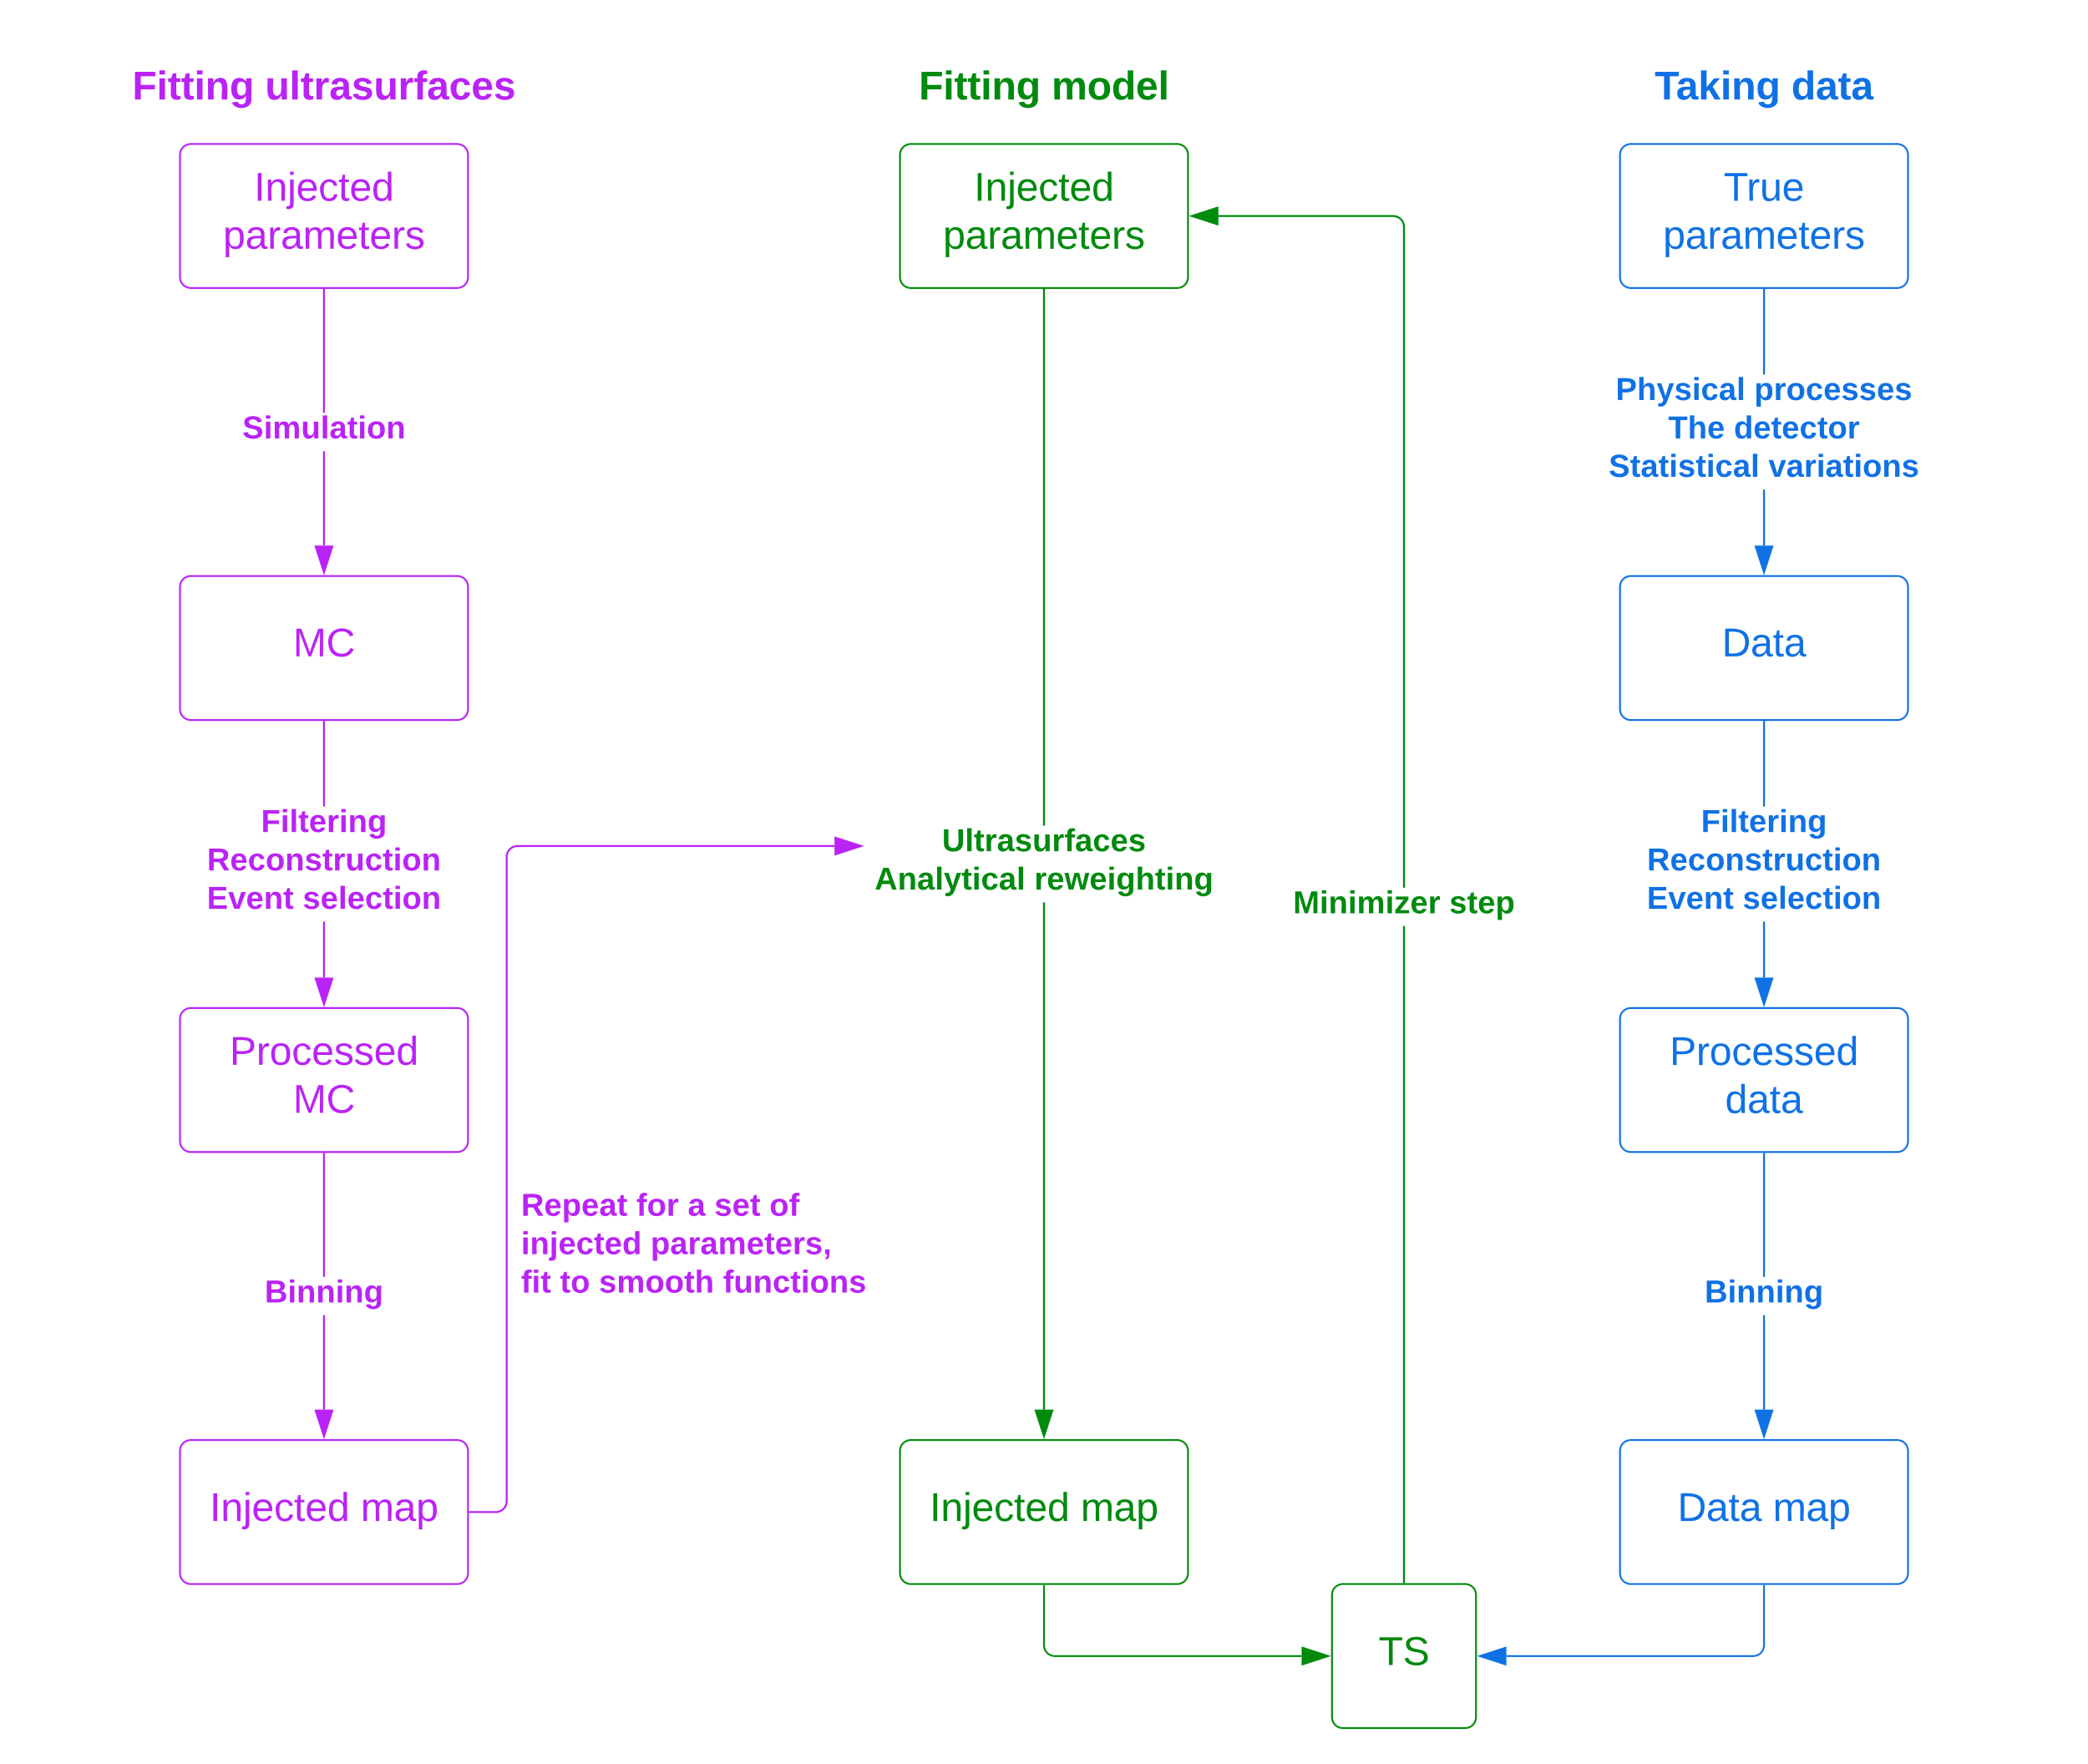 <svg xmlns="http://www.w3.org/2000/svg" xmlns:xlink="http://www.w3.org/1999/xlink" xmlns:lucid="lucid" width="1160" height="980"><g transform="translate(500 -480)" lucid:page-tab-id="0_0"><path d="M80.5 1263.12h-1v-281.8h1zm0-324.45h-1V641h1z" stroke="#008a0e" stroke-width=".05" fill="#008a0e"/><path d="M80.5 641h-1v-.5h1z" fill="#008a0e"/><path d="M80.53 641.04h-1.06v-.56h1.06zm-1-.5v.45h.94v-.48z" stroke="#008a0e" stroke-width=".05" fill="#008a0e"/><path d="M80 1277.88l-4.64-14.27 9.28.02z" fill="#008a0e"/><path d="M80 1279.5l-5.32-16.38h10.64zm-3.95-15.38l3.95 12.14 3.95-12.14z" stroke="#008a0e" stroke-width=".05" fill="#008a0e"/><use xlink:href="#a" transform="matrix(1,0,0,1,-14.123,938.667) translate(37.437 14.222)"/><use xlink:href="#b" transform="matrix(1,0,0,1,-14.123,938.667) translate(0.005 35.556)"/><use xlink:href="#c" transform="matrix(1,0,0,1,-14.123,938.667) translate(88.746 35.556)"/><path d="M0 566a6 6 0 0 1 6-6h148a6 6 0 0 1 6 6v68a6 6 0 0 1-6 6H6a6 6 0 0 1-6-6z" stroke="#008a0e" fill="#fff"/><use xlink:href="#d" transform="matrix(1,0,0,1,5,565) translate(36.142 26.528)"/><use xlink:href="#e" transform="matrix(1,0,0,1,5,565) translate(18.92 53.194)"/><path d="M400 566a6 6 0 0 1 6-6h148a6 6 0 0 1 6 6v68a6 6 0 0 1-6 6H406a6 6 0 0 1-6-6z" stroke="#1071e5" fill="#fff"/><use xlink:href="#f" transform="matrix(1,0,0,1,405,565) translate(52.623 26.528)"/><use xlink:href="#g" transform="matrix(1,0,0,1,405,565) translate(18.92 53.194)"/><path d="M0 1286a6 6 0 0 1 6-6h148a6 6 0 0 1 6 6v68a6 6 0 0 1-6 6H6a6 6 0 0 1-6-6z" stroke="#008a0e" fill="#fff"/><use xlink:href="#h" transform="matrix(1,0,0,1,5,1285) translate(11.481 39.965)"/><use xlink:href="#i" transform="matrix(1,0,0,1,5,1285) translate(95.37 39.965)"/><path d="M400 806a6 6 0 0 1 6-6h148a6 6 0 0 1 6 6v68a6 6 0 0 1-6 6H406a6 6 0 0 1-6-6z" stroke="#1071e5" fill="#fff"/><use xlink:href="#j" transform="matrix(1,0,0,1,405,805) translate(51.574 39.653)"/><path d="M400 1046a6 6 0 0 1 6-6h148a6 6 0 0 1 6 6v68a6 6 0 0 1-6 6H406a6 6 0 0 1-6-6z" stroke="#1071e5" fill="#fff"/><use xlink:href="#k" transform="matrix(1,0,0,1,405,1045) translate(22.562 26.653)"/><use xlink:href="#l" transform="matrix(1,0,0,1,405,1045) translate(53.395 53.319)"/><path d="M400 1286a6 6 0 0 1 6-6h148a6 6 0 0 1 6 6v68a6 6 0 0 1-6 6H406a6 6 0 0 1-6-6z" stroke="#1071e5" fill="#fff"/><use xlink:href="#m" transform="matrix(1,0,0,1,405,1285) translate(26.914 39.965)"/><use xlink:href="#n" transform="matrix(1,0,0,1,405,1285) translate(79.938 39.965)"/><path d="M240 1366a6 6 0 0 1 6-6h68a6 6 0 0 1 6 6v68a6 6 0 0 1-6 6h-68a6 6 0 0 1-6-6z" stroke="#008a0e" fill="#fff"/><use xlink:href="#o" transform="matrix(1,0,0,1,245,1365) translate(20.833 39.965)"/><path d="M480.5 783.12h-1V752h1zm0-95.12h-1v-47h1z" stroke="#1071e5" stroke-width=".05" fill="#1071e5"/><path d="M480.5 641h-1v-.5h1z" fill="#1071e5"/><path d="M480.52 641.04h-1.04v-.56h1.04zm-1-.5v.45h.96v-.48z" stroke="#1071e5" stroke-width=".05" fill="#1071e5"/><path d="M480 797.88l-4.63-14.26h9.26z" fill="#1071e5"/><path d="M480 799.5l-5.32-16.38h10.64zm-3.95-15.38l3.95 12.14 3.95-12.14z" stroke="#1071e5" stroke-width=".05" fill="#1071e5"/><use xlink:href="#p" transform="matrix(1,0,0,1,393.728,688) translate(3.882 14.222)"/><use xlink:href="#q" transform="matrix(1,0,0,1,393.728,688) translate(80.869 14.222)"/><use xlink:href="#r" transform="matrix(1,0,0,1,393.728,688) translate(33.091 35.556)"/><use xlink:href="#s" transform="matrix(1,0,0,1,393.728,688) translate(69.536 35.556)"/><use xlink:href="#t" transform="matrix(1,0,0,1,393.728,688) translate(0.005 56.889)"/><use xlink:href="#u" transform="matrix(1,0,0,1,393.728,688) translate(88.746 56.889)"/><path d="M480.5 1023.12h-1V992h1zm0-95.12h-1v-47h1z" stroke="#1071e5" stroke-width=".05" fill="#1071e5"/><path d="M480.5 881h-1v-.5h1z" fill="#1071e5"/><path d="M480.52 881.04h-1.04v-.56h1.04zm-1-.5v.45h.96v-.48z" stroke="#1071e5" stroke-width=".05" fill="#1071e5"/><path d="M480 1037.88l-4.63-14.26h9.26z" fill="#1071e5"/><path d="M480 1039.5l-5.32-16.38h10.64zm-3.95-15.38l3.95 12.14 3.95-12.14z" stroke="#1071e5" stroke-width=".05" fill="#1071e5"/><use xlink:href="#v" transform="matrix(1,0,0,1,414.938,928) translate(30.104 14.222)"/><use xlink:href="#w" transform="matrix(1,0,0,1,414.938,928) translate(0.079 35.556)"/><use xlink:href="#x" transform="matrix(1,0,0,1,414.938,928) translate(0.005 56.889)"/><use xlink:href="#y" transform="matrix(1,0,0,1,414.938,928) translate(53.24 56.889)"/><path d="M480.5 1263.12h-1v-52.45h1zm0-73.8h-1V1121h1z" stroke="#1071e5" stroke-width=".05" fill="#1071e5"/><path d="M480.5 1121h-1v-.5h1z" fill="#1071e5"/><path d="M480.52 1121.04h-1.04v-.57h1.04zm-1-.5v.45h.96v-.47z" stroke="#1071e5" stroke-width=".05" fill="#1071e5"/><path d="M480 1277.88l-4.63-14.26h9.26z" fill="#1071e5"/><path d="M480 1279.5l-5.32-16.38h10.64zm-3.95-15.38l3.95 12.14 3.95-12.14z" stroke="#1071e5" stroke-width=".05" fill="#1071e5"/><use xlink:href="#z" transform="matrix(1,0,0,1,447.037,1189.333) translate(0.005 14.222)"/><path d="M80 1361v33a6 6 0 0 0 6 6h137.12" stroke="#008a0e" fill="none"/><path d="M80.5 1361h-1v-.5h1z" stroke="#008a0e" stroke-width=".05" fill="#008a0e"/><path d="M237.88 1400l-14.26 4.63v-9.27z" stroke="#008a0e" fill="#008a0e"/><path d="M480 1361v33a6 6 0 0 1-6 6H336.88" stroke="#1071e5" fill="none"/><path d="M480.5 1361h-1v-.5h1z" stroke="#1071e5" stroke-width=".05" fill="#1071e5"/><path d="M322.12 1400l14.26-4.63v9.27z" stroke="#1071e5" fill="#1071e5"/><path d="M280.5 1359h-1V994.47h1zm-5.48-759.42l1 .24.93.4.87.52.78.66.66.78.53.87.38.94.24.98.08 1v367.16h-1V606.02l-.07-.88-.2-.84-.33-.8-.45-.73-.56-.66-.67-.55-.73-.45-.8-.33-.84-.2-.88-.07h-97.1v-1h97.14z" stroke="#008a0e" stroke-width=".05" fill="#008a0e"/><path d="M280.5 1359.5h-1v-.5h1z" fill="#008a0e"/><path d="M280.52 1359.53h-1.04v-.57h1.04zm-1-.52v.47h.96v-.46z" stroke="#008a0e" stroke-width=".05" fill="#008a0e"/><path d="M176.38 604.63L162.12 600l14.26-4.63z" fill="#008a0e"/><path d="M176.88 605.32L160.5 600l16.38-5.32zM163.74 600l12.14 3.95v-7.9z" stroke="#008a0e" stroke-width=".05" fill="#008a0e"/><use xlink:href="#A" transform="matrix(1,0,0,1,218.37,973.139) translate(0 14.222)"/><use xlink:href="#B" transform="matrix(1,0,0,1,218.37,973.139) translate(86.815 14.222)"/><path d="M-400 566a6 6 0 0 1 6-6h148a6 6 0 0 1 6 6v68a6 6 0 0 1-6 6h-148a6 6 0 0 1-6-6z" stroke="#ba23f6" fill="#fff"/><use xlink:href="#C" transform="matrix(1,0,0,1,-395,565) translate(36.142 26.528)"/><use xlink:href="#D" transform="matrix(1,0,0,1,-395,565) translate(18.92 53.194)"/><path d="M-400 806a6 6 0 0 1 6-6h148a6 6 0 0 1 6 6v68a6 6 0 0 1-6 6h-148a6 6 0 0 1-6-6z" stroke="#ba23f6" fill="#fff"/><use xlink:href="#E" transform="matrix(1,0,0,1,-395,805) translate(57.778 39.653)"/><path d="M-400 1046a6 6 0 0 1 6-6h148a6 6 0 0 1 6 6v68a6 6 0 0 1-6 6h-148a6 6 0 0 1-6-6z" stroke="#ba23f6" fill="#fff"/><use xlink:href="#F" transform="matrix(1,0,0,1,-395,1045) translate(22.562 26.528)"/><use xlink:href="#G" transform="matrix(1,0,0,1,-395,1045) translate(57.778 53.194)"/><path d="M-400 1286a6 6 0 0 1 6-6h148a6 6 0 0 1 6 6v68a6 6 0 0 1-6 6h-148a6 6 0 0 1-6-6z" stroke="#ba23f6" fill="#fff"/><use xlink:href="#H" transform="matrix(1,0,0,1,-395,1285) translate(11.481 39.965)"/><use xlink:href="#I" transform="matrix(1,0,0,1,-395,1285) translate(95.37 39.965)"/><path d="M-319.5 783.12h-1v-52.45h1zm0-73.8h-1V641h1z" stroke="#ba23f6" stroke-width=".05" fill="#ba23f6"/><path d="M-319.5 641h-1v-.5h1z" fill="#ba23f6"/><path d="M-319.48 641.04h-1.04v-.56h1.04zm-1-.5v.45h.96v-.48z" stroke="#ba23f6" stroke-width=".05" fill="#ba23f6"/><path d="M-320 797.88l-4.63-14.26h9.26z" fill="#ba23f6"/><path d="M-320 799.5l-5.32-16.38h10.64zm-3.95-15.38l3.95 12.14 3.95-12.14z" stroke="#ba23f6" stroke-width=".05" fill="#ba23f6"/><use xlink:href="#J" transform="matrix(1,0,0,1,-365.333,709.333) translate(0.005 14.222)"/><path d="M-319.5 1023.12h-1V992h1zm0-95.12h-1v-47h1z" stroke="#ba23f6" stroke-width=".05" fill="#ba23f6"/><path d="M-319.5 881h-1v-.5h1z" fill="#ba23f6"/><path d="M-319.48 881.04h-1.04v-.56h1.04zm-1-.5v.45h.96v-.48z" stroke="#ba23f6" stroke-width=".05" fill="#ba23f6"/><path d="M-320 1037.88l-4.63-14.26h9.26z" fill="#ba23f6"/><path d="M-320 1039.5l-5.32-16.38h10.64zm-3.95-15.38l3.95 12.14 3.95-12.14z" stroke="#ba23f6" stroke-width=".05" fill="#ba23f6"/><use xlink:href="#K" transform="matrix(1,0,0,1,-320,946.667) translate(0 17.778)"/><use xlink:href="#L" transform="matrix(1,0,0,1,-385.062,928) translate(30.104 14.222)"/><use xlink:href="#M" transform="matrix(1,0,0,1,-385.062,928) translate(0.079 35.556)"/><use xlink:href="#N" transform="matrix(1,0,0,1,-385.062,928) translate(0.005 56.889)"/><use xlink:href="#O" transform="matrix(1,0,0,1,-385.062,928) translate(53.24 56.889)"/><path d="M-319.5 1263.12h-1v-52.45h1zm0-73.8h-1V1121h1z" stroke="#ba23f6" stroke-width=".05" fill="#ba23f6"/><path d="M-319.5 1121h-1v-.5h1z" fill="#ba23f6"/><path d="M-319.48 1121.04h-1.04v-.57h1.04zm-1-.5v.45h.96v-.47z" stroke="#ba23f6" stroke-width=".05" fill="#ba23f6"/><path d="M-320 1277.88l-4.63-14.26h9.26z" fill="#ba23f6"/><path d="M-320 1279.5l-5.32-16.38h10.64zm-3.95-15.38l3.95 12.14 3.95-12.14z" stroke="#ba23f6" stroke-width=".05" fill="#ba23f6"/><g><use xlink:href="#P" transform="matrix(1,0,0,1,-352.963,1189.333) translate(0.005 14.222)"/></g><path d="M-36.38 950.5h-176.1l-.88.07-.84.2-.8.33-.73.45-.66.56-.55.67-.45.73-.33.8-.2.84-.07.88v358l-.08 1-.24 1-.4.93-.52.87-.66.78-.78.66-.87.53-.94.38-.98.24-1 .08H-239v-1h14.48l.88-.07.84-.2.8-.33.73-.45.66-.56.55-.67.45-.73.33-.8.2-.84.07-.88v-358l.08-1 .24-1 .4-.93.52-.87.66-.78.78-.66.87-.53.94-.38.98-.24 1-.08h176.14z" stroke="#ba23f6" stroke-width=".05" fill="#ba23f6"/><path d="M-239 1320.5h-.5v-1h.5z" fill="#ba23f6"/><path d="M-238.96 1320.53h-.56v-1.06h.56zm-.5-1v.94h.45v-.94z" stroke="#ba23f6" stroke-width=".05" fill="#ba23f6"/><path d="M-21.62 950l-14.26 4.63v-9.26z" fill="#ba23f6"/><path d="M-20 950l-16.38 5.32v-10.64zm-15.38 3.95l12.14-3.95-12.14-3.95z" stroke="#ba23f6" stroke-width=".05" fill="#ba23f6"/><g><use xlink:href="#Q" transform="matrix(1,0,0,1,-210.5,1141.197) translate(0 14.222)"/><use xlink:href="#R" transform="matrix(1,0,0,1,-210.5,1141.197) translate(64.049 14.222)"/><use xlink:href="#S" transform="matrix(1,0,0,1,-210.5,1141.197) translate(92.593 14.222)"/><use xlink:href="#T" transform="matrix(1,0,0,1,-210.5,1141.197) translate(107.407 14.222)"/><use xlink:href="#U" transform="matrix(1,0,0,1,-210.5,1141.197) translate(137.975 14.222)"/><use xlink:href="#V" transform="matrix(1,0,0,1,-210.5,1141.197) translate(0 35.556)"/><use xlink:href="#W" transform="matrix(1,0,0,1,-210.5,1141.197) translate(71.951 35.556)"/><use xlink:href="#X" transform="matrix(1,0,0,1,-210.5,1141.197) translate(0 56.889)"/><use xlink:href="#Y" transform="matrix(1,0,0,1,-210.5,1141.197) translate(21.63 56.889)"/><use xlink:href="#Z" transform="matrix(1,0,0,1,-210.5,1141.197) translate(43.259 56.889)"/><use xlink:href="#aa" transform="matrix(1,0,0,1,-210.5,1141.197) translate(112.198 56.889)"/></g><path d="M-480 506a6 6 0 0 1 6-6h308a6 6 0 0 1 6 6v48a6 6 0 0 1-6 6h-308a6 6 0 0 1-6-6z" stroke="#000" stroke-opacity="0" fill="#fff" fill-opacity="0"/><g><use xlink:href="#ab" transform="matrix(1,0,0,1,-475,505) translate(48.488 30.278)"/><use xlink:href="#ac" transform="matrix(1,0,0,1,-475,505) translate(122.253 30.278)"/></g><path d="M320 506a6 6 0 0 1 6-6h308a6 6 0 0 1 6 6v48a6 6 0 0 1-6 6H326a6 6 0 0 1-6-6z" stroke="#000" stroke-opacity="0" fill="#fff" fill-opacity="0"/><g><use xlink:href="#ad" transform="matrix(1,0,0,1,325,505) translate(94.259 30.278)"/><use xlink:href="#ae" transform="matrix(1,0,0,1,325,505) translate(170.185 30.278)"/></g><path d="M-80 506a6 6 0 0 1 6-6h308a6 6 0 0 1 6 6v48a6 6 0 0 1-6 6H-74a6 6 0 0 1-6-6z" stroke="#000" stroke-opacity="0" fill="#fff" fill-opacity="0"/><g><use xlink:href="#af" transform="matrix(1,0,0,1,-75,505) translate(85.463 30.278)"/><use xlink:href="#ag" transform="matrix(1,0,0,1,-75,505) translate(159.228 30.278)"/></g><defs><path fill="#008a0e" d="M238-95c0 69-44 99-111 99C63 4 22-25 22-93v-155h51v151c-1 38 19 59 55 60 90 1 49-130 58-211h52v153" id="ah"/><path fill="#008a0e" d="M25 0v-261h50V0H25" id="ai"/><path fill="#008a0e" d="M115-3C79 11 28 4 28-45v-112H4v-33h27l15-45h31v45h36v33H77v99c-1 23 16 31 38 25v30" id="aj"/><path fill="#008a0e" d="M135-150c-39-12-60 13-60 57V0H25l-1-190h47c2 13-1 29 3 40 6-28 27-53 61-41v41" id="ak"/><path fill="#008a0e" d="M133-34C117-15 103 5 69 4 32 3 11-16 11-54c-1-60 55-63 116-61 1-26-3-47-28-47-18 1-26 9-28 27l-52-2c7-38 36-58 82-57s74 22 75 68l1 82c-1 14 12 18 25 15v27c-30 8-71 5-69-32zm-48 3c29 0 43-24 42-57-32 0-66-3-65 30 0 17 8 27 23 27" id="al"/><path fill="#008a0e" d="M137-138c1-29-70-34-71-4 15 46 118 7 119 86 1 83-164 76-172 9l43-7c4 19 20 25 44 25 33 8 57-30 24-41C81-84 22-81 20-136c-2-80 154-74 161-7" id="am"/><path fill="#008a0e" d="M85 4C-2 5 27-109 22-190h50c7 57-23 150 33 157 60-5 35-97 40-157h50l1 190h-47c-2-12 1-28-3-38-12 25-28 42-61 42" id="an"/><path fill="#008a0e" d="M121-226c-27-7-43 5-38 36h38v33H83V0H34v-157H6v-33h28c-9-59 32-81 87-68v32" id="ao"/><path fill="#008a0e" d="M190-63c-7 42-38 67-86 67-59 0-84-38-90-98-12-110 154-137 174-36l-49 2c-2-19-15-32-35-32-30 0-35 28-38 64-6 74 65 87 74 30" id="ap"/><path fill="#008a0e" d="M185-48c-13 30-37 53-82 52C43 2 14-33 14-96s30-98 90-98c62 0 83 45 84 108H66c0 31 8 55 39 56 18 0 30-7 34-22zm-45-69c5-46-57-63-70-21-2 6-4 13-4 21h74" id="aq"/><g id="a"><use transform="matrix(0.049,0,0,0.049,0,0)" xlink:href="#ah"/><use transform="matrix(0.049,0,0,0.049,12.79,0)" xlink:href="#ai"/><use transform="matrix(0.049,0,0,0.049,17.728,0)" xlink:href="#aj"/><use transform="matrix(0.049,0,0,0.049,23.605,0)" xlink:href="#ak"/><use transform="matrix(0.049,0,0,0.049,30.519,0)" xlink:href="#al"/><use transform="matrix(0.049,0,0,0.049,40.395,0)" xlink:href="#am"/><use transform="matrix(0.049,0,0,0.049,50.272,0)" xlink:href="#an"/><use transform="matrix(0.049,0,0,0.049,61.086,0)" xlink:href="#ak"/><use transform="matrix(0.049,0,0,0.049,68,0)" xlink:href="#ao"/><use transform="matrix(0.049,0,0,0.049,73.877,0)" xlink:href="#al"/><use transform="matrix(0.049,0,0,0.049,83.753,0)" xlink:href="#ap"/><use transform="matrix(0.049,0,0,0.049,93.63,0)" xlink:href="#aq"/><use transform="matrix(0.049,0,0,0.049,103.506,0)" xlink:href="#am"/></g><path fill="#008a0e" d="M199 0l-22-63H83L61 0H9l90-248h61L250 0h-51zm-33-102l-36-108c-10 38-24 72-36 108h72" id="ar"/><path fill="#008a0e" d="M135-194c87-1 58 113 63 194h-50c-7-57 23-157-34-157-59 0-34 97-39 157H25l-1-190h47c2 12-1 28 3 38 12-26 28-41 61-42" id="as"/><path fill="#008a0e" d="M123 10C108 53 80 86 19 72V37c35 8 53-11 59-39L3-190h52l48 148c12-52 28-100 44-148h51" id="at"/><path fill="#008a0e" d="M25-224v-37h50v37H25zM25 0v-190h50V0H25" id="au"/><g id="b"><use transform="matrix(0.049,0,0,0.049,0,0)" xlink:href="#ar"/><use transform="matrix(0.049,0,0,0.049,12.79,0)" xlink:href="#as"/><use transform="matrix(0.049,0,0,0.049,23.605,0)" xlink:href="#al"/><use transform="matrix(0.049,0,0,0.049,33.481,0)" xlink:href="#ai"/><use transform="matrix(0.049,0,0,0.049,38.42,0)" xlink:href="#at"/><use transform="matrix(0.049,0,0,0.049,48.296,0)" xlink:href="#aj"/><use transform="matrix(0.049,0,0,0.049,54.173,0)" xlink:href="#au"/><use transform="matrix(0.049,0,0,0.049,59.111,0)" xlink:href="#ap"/><use transform="matrix(0.049,0,0,0.049,68.988,0)" xlink:href="#al"/><use transform="matrix(0.049,0,0,0.049,78.864,0)" xlink:href="#ai"/></g><path fill="#008a0e" d="M231 0h-52l-39-155L100 0H48L-1-190h46L77-45c9-52 24-97 36-145h53l37 145 32-145h46" id="av"/><path fill="#008a0e" d="M195-6C206 82 75 100 31 46c-4-6-6-13-8-21l49-6c3 16 16 24 34 25 40 0 42-37 40-79-11 22-30 35-61 35-53 0-70-43-70-97 0-56 18-96 73-97 30 0 46 14 59 34l2-30h47zm-90-29c32 0 41-27 41-63 0-35-9-62-40-62-32 0-39 29-40 63 0 36 9 62 39 62" id="aw"/><path fill="#008a0e" d="M114-157C55-157 80-60 75 0H25v-261h50l-1 109c12-26 28-41 61-42 86-1 58 113 63 194h-50c-7-57 23-157-34-157" id="ax"/><g id="c"><use transform="matrix(0.049,0,0,0.049,0,0)" xlink:href="#ak"/><use transform="matrix(0.049,0,0,0.049,6.914,0)" xlink:href="#aq"/><use transform="matrix(0.049,0,0,0.049,16.79,0)" xlink:href="#av"/><use transform="matrix(0.049,0,0,0.049,30.617,0)" xlink:href="#aq"/><use transform="matrix(0.049,0,0,0.049,40.494,0)" xlink:href="#au"/><use transform="matrix(0.049,0,0,0.049,45.432,0)" xlink:href="#aw"/><use transform="matrix(0.049,0,0,0.049,56.247,0)" xlink:href="#ax"/><use transform="matrix(0.049,0,0,0.049,67.062,0)" xlink:href="#aj"/><use transform="matrix(0.049,0,0,0.049,72.938,0)" xlink:href="#au"/><use transform="matrix(0.049,0,0,0.049,77.877,0)" xlink:href="#as"/><use transform="matrix(0.049,0,0,0.049,88.691,0)" xlink:href="#aw"/></g><path fill="#008a0e" d="M33 0v-248h34V0H33" id="ay"/><path fill="#008a0e" d="M117-194c89-4 53 116 60 194h-32v-121c0-31-8-49-39-48C34-167 62-67 57 0H25l-1-190h30c1 10-1 24 2 32 11-22 29-35 61-36" id="az"/><path fill="#008a0e" d="M24-231v-30h32v30H24zM-9 49c24 4 33-6 33-30v-209h32V24c2 40-23 58-65 49V49" id="aA"/><path fill="#008a0e" d="M100-194c63 0 86 42 84 106H49c0 40 14 67 53 68 26 1 43-12 49-29l28 8c-11 28-37 45-77 45C44 4 14-33 15-96c1-61 26-98 85-98zm52 81c6-60-76-77-97-28-3 7-6 17-6 28h103" id="aB"/><path fill="#008a0e" d="M96-169c-40 0-48 33-48 73s9 75 48 75c24 0 41-14 43-38l32 2c-6 37-31 61-74 61-59 0-76-41-82-99-10-93 101-131 147-64 4 7 5 14 7 22l-32 3c-4-21-16-35-41-35" id="aC"/><path fill="#008a0e" d="M59-47c-2 24 18 29 38 22v24C64 9 27 4 27-40v-127H5v-23h24l9-43h21v43h35v23H59v120" id="aD"/><path fill="#008a0e" d="M85-194c31 0 48 13 60 33l-1-100h32l1 261h-30c-2-10 0-23-3-31C134-8 116 4 85 4 32 4 16-35 15-94c0-66 23-100 70-100zm9 24c-40 0-46 34-46 75 0 40 6 74 45 74 42 0 51-32 51-76 0-42-9-74-50-73" id="aE"/><g id="d"><use transform="matrix(0.062,0,0,0.062,0,0)" xlink:href="#ay"/><use transform="matrix(0.062,0,0,0.062,6.173,0)" xlink:href="#az"/><use transform="matrix(0.062,0,0,0.062,18.519,0)" xlink:href="#aA"/><use transform="matrix(0.062,0,0,0.062,23.395,0)" xlink:href="#aB"/><use transform="matrix(0.062,0,0,0.062,35.741,0)" xlink:href="#aC"/><use transform="matrix(0.062,0,0,0.062,46.852,0)" xlink:href="#aD"/><use transform="matrix(0.062,0,0,0.062,53.025,0)" xlink:href="#aB"/><use transform="matrix(0.062,0,0,0.062,65.37,0)" xlink:href="#aE"/></g><path fill="#008a0e" d="M115-194c55 1 70 41 70 98S169 2 115 4C84 4 66-9 55-30l1 105H24l-1-265h31l2 30c10-21 28-34 59-34zm-8 174c40 0 45-34 45-75s-6-73-45-74c-42 0-51 32-51 76 0 43 10 73 51 73" id="aF"/><path fill="#008a0e" d="M141-36C126-15 110 5 73 4 37 3 15-17 15-53c-1-64 63-63 125-63 3-35-9-54-41-54-24 1-41 7-42 31l-33-3c5-37 33-52 76-52 45 0 72 20 72 64v82c-1 20 7 32 28 27v20c-31 9-61-2-59-35zM48-53c0 20 12 33 32 33 41-3 63-29 60-74-43 2-92-5-92 41" id="aG"/><path fill="#008a0e" d="M114-163C36-179 61-72 57 0H25l-1-190h30c1 12-1 29 2 39 6-27 23-49 58-41v29" id="aH"/><path fill="#008a0e" d="M210-169c-67 3-38 105-44 169h-31v-121c0-29-5-50-35-48C34-165 62-65 56 0H25l-1-190h30c1 10-1 24 2 32 10-44 99-50 107 0 11-21 27-35 58-36 85-2 47 119 55 194h-31v-121c0-29-5-49-35-48" id="aI"/><path fill="#008a0e" d="M135-143c-3-34-86-38-87 0 15 53 115 12 119 90S17 21 10-45l28-5c4 36 97 45 98 0-10-56-113-15-118-90-4-57 82-63 122-42 12 7 21 19 24 35" id="aJ"/><g id="e"><use transform="matrix(0.062,0,0,0.062,0,0)" xlink:href="#aF"/><use transform="matrix(0.062,0,0,0.062,12.346,0)" xlink:href="#aG"/><use transform="matrix(0.062,0,0,0.062,24.691,0)" xlink:href="#aH"/><use transform="matrix(0.062,0,0,0.062,32.037,0)" xlink:href="#aG"/><use transform="matrix(0.062,0,0,0.062,44.383,0)" xlink:href="#aI"/><use transform="matrix(0.062,0,0,0.062,62.84,0)" xlink:href="#aB"/><use transform="matrix(0.062,0,0,0.062,75.185,0)" xlink:href="#aD"/><use transform="matrix(0.062,0,0,0.062,81.358,0)" xlink:href="#aB"/><use transform="matrix(0.062,0,0,0.062,93.704,0)" xlink:href="#aH"/><use transform="matrix(0.062,0,0,0.062,101.049,0)" xlink:href="#aJ"/></g><path fill="#1071e5" d="M127-220V0H93v-220H8v-28h204v28h-85" id="aK"/><path fill="#1071e5" d="M114-163C36-179 61-72 57 0H25l-1-190h30c1 12-1 29 2 39 6-27 23-49 58-41v29" id="aL"/><path fill="#1071e5" d="M84 4C-5 8 30-112 23-190h32v120c0 31 7 50 39 49 72-2 45-101 50-169h31l1 190h-30c-1-10 1-25-2-33-11 22-28 36-60 37" id="aM"/><path fill="#1071e5" d="M100-194c63 0 86 42 84 106H49c0 40 14 67 53 68 26 1 43-12 49-29l28 8c-11 28-37 45-77 45C44 4 14-33 15-96c1-61 26-98 85-98zm52 81c6-60-76-77-97-28-3 7-6 17-6 28h103" id="aN"/><g id="f"><use transform="matrix(0.062,0,0,0.062,0,0)" xlink:href="#aK"/><use transform="matrix(0.062,0,0,0.062,12.716,0)" xlink:href="#aL"/><use transform="matrix(0.062,0,0,0.062,20.062,0)" xlink:href="#aM"/><use transform="matrix(0.062,0,0,0.062,32.407,0)" xlink:href="#aN"/></g><path fill="#1071e5" d="M115-194c55 1 70 41 70 98S169 2 115 4C84 4 66-9 55-30l1 105H24l-1-265h31l2 30c10-21 28-34 59-34zm-8 174c40 0 45-34 45-75s-6-73-45-74c-42 0-51 32-51 76 0 43 10 73 51 73" id="aO"/><path fill="#1071e5" d="M141-36C126-15 110 5 73 4 37 3 15-17 15-53c-1-64 63-63 125-63 3-35-9-54-41-54-24 1-41 7-42 31l-33-3c5-37 33-52 76-52 45 0 72 20 72 64v82c-1 20 7 32 28 27v20c-31 9-61-2-59-35zM48-53c0 20 12 33 32 33 41-3 63-29 60-74-43 2-92-5-92 41" id="aP"/><path fill="#1071e5" d="M210-169c-67 3-38 105-44 169h-31v-121c0-29-5-50-35-48C34-165 62-65 56 0H25l-1-190h30c1 10-1 24 2 32 10-44 99-50 107 0 11-21 27-35 58-36 85-2 47 119 55 194h-31v-121c0-29-5-49-35-48" id="aQ"/><path fill="#1071e5" d="M59-47c-2 24 18 29 38 22v24C64 9 27 4 27-40v-127H5v-23h24l9-43h21v43h35v23H59v120" id="aR"/><path fill="#1071e5" d="M135-143c-3-34-86-38-87 0 15 53 115 12 119 90S17 21 10-45l28-5c4 36 97 45 98 0-10-56-113-15-118-90-4-57 82-63 122-42 12 7 21 19 24 35" id="aS"/><g id="g"><use transform="matrix(0.062,0,0,0.062,0,0)" xlink:href="#aO"/><use transform="matrix(0.062,0,0,0.062,12.346,0)" xlink:href="#aP"/><use transform="matrix(0.062,0,0,0.062,24.691,0)" xlink:href="#aL"/><use transform="matrix(0.062,0,0,0.062,32.037,0)" xlink:href="#aP"/><use transform="matrix(0.062,0,0,0.062,44.383,0)" xlink:href="#aQ"/><use transform="matrix(0.062,0,0,0.062,62.84,0)" xlink:href="#aN"/><use transform="matrix(0.062,0,0,0.062,75.185,0)" xlink:href="#aR"/><use transform="matrix(0.062,0,0,0.062,81.358,0)" xlink:href="#aN"/><use transform="matrix(0.062,0,0,0.062,93.704,0)" xlink:href="#aL"/><use transform="matrix(0.062,0,0,0.062,101.049,0)" xlink:href="#aS"/></g><g id="h"><use transform="matrix(0.062,0,0,0.062,0,0)" xlink:href="#ay"/><use transform="matrix(0.062,0,0,0.062,6.173,0)" xlink:href="#az"/><use transform="matrix(0.062,0,0,0.062,18.519,0)" xlink:href="#aA"/><use transform="matrix(0.062,0,0,0.062,23.395,0)" xlink:href="#aB"/><use transform="matrix(0.062,0,0,0.062,35.741,0)" xlink:href="#aC"/><use transform="matrix(0.062,0,0,0.062,46.852,0)" xlink:href="#aD"/><use transform="matrix(0.062,0,0,0.062,53.025,0)" xlink:href="#aB"/><use transform="matrix(0.062,0,0,0.062,65.37,0)" xlink:href="#aE"/></g><g id="i"><use transform="matrix(0.062,0,0,0.062,0,0)" xlink:href="#aI"/><use transform="matrix(0.062,0,0,0.062,18.457,0)" xlink:href="#aG"/><use transform="matrix(0.062,0,0,0.062,30.802,0)" xlink:href="#aF"/></g><path fill="#1071e5" d="M30-248c118-7 216 8 213 122C240-48 200 0 122 0H30v-248zM63-27c89 8 146-16 146-99s-60-101-146-95v194" id="aT"/><g id="j"><use transform="matrix(0.062,0,0,0.062,0,0)" xlink:href="#aT"/><use transform="matrix(0.062,0,0,0.062,15.988,0)" xlink:href="#aP"/><use transform="matrix(0.062,0,0,0.062,28.333,0)" xlink:href="#aR"/><use transform="matrix(0.062,0,0,0.062,34.506,0)" xlink:href="#aP"/></g><path fill="#1071e5" d="M30-248c87 1 191-15 191 75 0 78-77 80-158 76V0H30v-248zm33 125c57 0 124 11 124-50 0-59-68-47-124-48v98" id="aU"/><path fill="#1071e5" d="M100-194c62-1 85 37 85 99 1 63-27 99-86 99S16-35 15-95c0-66 28-99 85-99zM99-20c44 1 53-31 53-75 0-43-8-75-51-75s-53 32-53 75 10 74 51 75" id="aV"/><path fill="#1071e5" d="M96-169c-40 0-48 33-48 73s9 75 48 75c24 0 41-14 43-38l32 2c-6 37-31 61-74 61-59 0-76-41-82-99-10-93 101-131 147-64 4 7 5 14 7 22l-32 3c-4-21-16-35-41-35" id="aW"/><path fill="#1071e5" d="M85-194c31 0 48 13 60 33l-1-100h32l1 261h-30c-2-10 0-23-3-31C134-8 116 4 85 4 32 4 16-35 15-94c0-66 23-100 70-100zm9 24c-40 0-46 34-46 75 0 40 6 74 45 74 42 0 51-32 51-76 0-42-9-74-50-73" id="aX"/><g id="k"><use transform="matrix(0.062,0,0,0.062,0,0)" xlink:href="#aU"/><use transform="matrix(0.062,0,0,0.062,14.815,0)" xlink:href="#aL"/><use transform="matrix(0.062,0,0,0.062,22.16,0)" xlink:href="#aV"/><use transform="matrix(0.062,0,0,0.062,34.506,0)" xlink:href="#aW"/><use transform="matrix(0.062,0,0,0.062,45.617,0)" xlink:href="#aN"/><use transform="matrix(0.062,0,0,0.062,57.963,0)" xlink:href="#aS"/><use transform="matrix(0.062,0,0,0.062,69.074,0)" xlink:href="#aS"/><use transform="matrix(0.062,0,0,0.062,80.185,0)" xlink:href="#aN"/><use transform="matrix(0.062,0,0,0.062,92.531,0)" xlink:href="#aX"/></g><g id="l"><use transform="matrix(0.062,0,0,0.062,0,0)" xlink:href="#aX"/><use transform="matrix(0.062,0,0,0.062,12.346,0)" xlink:href="#aP"/><use transform="matrix(0.062,0,0,0.062,24.691,0)" xlink:href="#aR"/><use transform="matrix(0.062,0,0,0.062,30.864,0)" xlink:href="#aP"/></g><g id="m"><use transform="matrix(0.062,0,0,0.062,0,0)" xlink:href="#aT"/><use transform="matrix(0.062,0,0,0.062,15.988,0)" xlink:href="#aP"/><use transform="matrix(0.062,0,0,0.062,28.333,0)" xlink:href="#aR"/><use transform="matrix(0.062,0,0,0.062,34.506,0)" xlink:href="#aP"/></g><g id="n"><use transform="matrix(0.062,0,0,0.062,0,0)" xlink:href="#aQ"/><use transform="matrix(0.062,0,0,0.062,18.457,0)" xlink:href="#aP"/><use transform="matrix(0.062,0,0,0.062,30.802,0)" xlink:href="#aO"/></g><path fill="#008a0e" d="M127-220V0H93v-220H8v-28h204v28h-85" id="aY"/><path fill="#008a0e" d="M185-189c-5-48-123-54-124 2 14 75 158 14 163 119 3 78-121 87-175 55-17-10-28-26-33-46l33-7c5 56 141 63 141-1 0-78-155-14-162-118-5-82 145-84 179-34 5 7 8 16 11 25" id="aZ"/><g id="o"><use transform="matrix(0.062,0,0,0.062,0,0)" xlink:href="#aY"/><use transform="matrix(0.062,0,0,0.062,13.519,0)" xlink:href="#aZ"/></g><path fill="#1071e5" d="M24-248c93 1 206-16 204 79-1 75-69 88-152 82V0H24v-248zm52 121c47 0 100 7 100-41 0-47-54-39-100-39v80" id="ba"/><path fill="#1071e5" d="M114-157C55-157 80-60 75 0H25v-261h50l-1 109c12-26 28-41 61-42 86-1 58 113 63 194h-50c-7-57 23-157-34-157" id="bb"/><path fill="#1071e5" d="M123 10C108 53 80 86 19 72V37c35 8 53-11 59-39L3-190h52l48 148c12-52 28-100 44-148h51" id="bc"/><path fill="#1071e5" d="M137-138c1-29-70-34-71-4 15 46 118 7 119 86 1 83-164 76-172 9l43-7c4 19 20 25 44 25 33 8 57-30 24-41C81-84 22-81 20-136c-2-80 154-74 161-7" id="bd"/><path fill="#1071e5" d="M25-224v-37h50v37H25zM25 0v-190h50V0H25" id="be"/><path fill="#1071e5" d="M190-63c-7 42-38 67-86 67-59 0-84-38-90-98-12-110 154-137 174-36l-49 2c-2-19-15-32-35-32-30 0-35 28-38 64-6 74 65 87 74 30" id="bf"/><path fill="#1071e5" d="M133-34C117-15 103 5 69 4 32 3 11-16 11-54c-1-60 55-63 116-61 1-26-3-47-28-47-18 1-26 9-28 27l-52-2c7-38 36-58 82-57s74 22 75 68l1 82c-1 14 12 18 25 15v27c-30 8-71 5-69-32zm-48 3c29 0 43-24 42-57-32 0-66-3-65 30 0 17 8 27 23 27" id="bg"/><path fill="#1071e5" d="M25 0v-261h50V0H25" id="bh"/><g id="p"><use transform="matrix(0.049,0,0,0.049,0,0)" xlink:href="#ba"/><use transform="matrix(0.049,0,0,0.049,11.852,0)" xlink:href="#bb"/><use transform="matrix(0.049,0,0,0.049,22.667,0)" xlink:href="#bc"/><use transform="matrix(0.049,0,0,0.049,32.543,0)" xlink:href="#bd"/><use transform="matrix(0.049,0,0,0.049,42.42,0)" xlink:href="#be"/><use transform="matrix(0.049,0,0,0.049,47.358,0)" xlink:href="#bf"/><use transform="matrix(0.049,0,0,0.049,57.235,0)" xlink:href="#bg"/><use transform="matrix(0.049,0,0,0.049,67.111,0)" xlink:href="#bh"/></g><path fill="#1071e5" d="M135-194c53 0 70 44 70 98 0 56-19 98-73 100-31 1-45-17-59-34 3 33 2 69 2 105H25l-1-265h48c2 10 0 23 3 31 11-24 29-35 60-35zM114-30c33 0 39-31 40-66 0-38-9-64-40-64-56 0-55 130 0 130" id="bi"/><path fill="#1071e5" d="M135-150c-39-12-60 13-60 57V0H25l-1-190h47c2 13-1 29 3 40 6-28 27-53 61-41v41" id="bj"/><path fill="#1071e5" d="M110-194c64 0 96 36 96 99 0 64-35 99-97 99-61 0-95-36-95-99 0-62 34-99 96-99zm-1 164c35 0 45-28 45-65 0-40-10-65-43-65-34 0-45 26-45 65 0 36 10 65 43 65" id="bk"/><path fill="#1071e5" d="M185-48c-13 30-37 53-82 52C43 2 14-33 14-96s30-98 90-98c62 0 83 45 84 108H66c0 31 8 55 39 56 18 0 30-7 34-22zm-45-69c5-46-57-63-70-21-2 6-4 13-4 21h74" id="bl"/><g id="q"><use transform="matrix(0.049,0,0,0.049,0,0)" xlink:href="#bi"/><use transform="matrix(0.049,0,0,0.049,10.815,0)" xlink:href="#bj"/><use transform="matrix(0.049,0,0,0.049,17.728,0)" xlink:href="#bk"/><use transform="matrix(0.049,0,0,0.049,28.543,0)" xlink:href="#bf"/><use transform="matrix(0.049,0,0,0.049,38.42,0)" xlink:href="#bl"/><use transform="matrix(0.049,0,0,0.049,48.296,0)" xlink:href="#bd"/><use transform="matrix(0.049,0,0,0.049,58.173,0)" xlink:href="#bd"/><use transform="matrix(0.049,0,0,0.049,68.049,0)" xlink:href="#bl"/><use transform="matrix(0.049,0,0,0.049,77.926,0)" xlink:href="#bd"/></g><path fill="#1071e5" d="M136-208V0H84v-208H4v-40h212v40h-80" id="bm"/><g id="r"><use transform="matrix(0.049,0,0,0.049,0,0)" xlink:href="#bm"/><use transform="matrix(0.049,0,0,0.049,10.815,0)" xlink:href="#bb"/><use transform="matrix(0.049,0,0,0.049,21.63,0)" xlink:href="#bl"/></g><path fill="#1071e5" d="M88-194c31-1 46 15 58 34l-1-101h50l1 261h-48c-2-10 0-23-3-31C134-8 116 4 84 4 32 4 16-41 15-95c0-56 19-97 73-99zm17 164c33 0 40-30 41-66 1-37-9-64-41-64s-38 30-39 65c0 43 13 65 39 65" id="bn"/><path fill="#1071e5" d="M115-3C79 11 28 4 28-45v-112H4v-33h27l15-45h31v45h36v33H77v99c-1 23 16 31 38 25v30" id="bo"/><g id="s"><use transform="matrix(0.049,0,0,0.049,0,0)" xlink:href="#bn"/><use transform="matrix(0.049,0,0,0.049,10.815,0)" xlink:href="#bl"/><use transform="matrix(0.049,0,0,0.049,20.691,0)" xlink:href="#bo"/><use transform="matrix(0.049,0,0,0.049,26.568,0)" xlink:href="#bl"/><use transform="matrix(0.049,0,0,0.049,36.444,0)" xlink:href="#bf"/><use transform="matrix(0.049,0,0,0.049,46.321,0)" xlink:href="#bo"/><use transform="matrix(0.049,0,0,0.049,52.198,0)" xlink:href="#bk"/><use transform="matrix(0.049,0,0,0.049,63.012,0)" xlink:href="#bj"/></g><path fill="#1071e5" d="M169-182c-1-43-94-46-97-3 18 66 151 10 154 114 3 95-165 93-204 36-6-8-10-19-12-30l50-8c3 46 112 56 116 5-17-69-150-10-154-114-4-87 153-88 188-35 5 8 8 18 10 28" id="bp"/><g id="t"><use transform="matrix(0.049,0,0,0.049,0,0)" xlink:href="#bp"/><use transform="matrix(0.049,0,0,0.049,11.852,0)" xlink:href="#bo"/><use transform="matrix(0.049,0,0,0.049,17.728,0)" xlink:href="#bg"/><use transform="matrix(0.049,0,0,0.049,27.605,0)" xlink:href="#bo"/><use transform="matrix(0.049,0,0,0.049,33.481,0)" xlink:href="#be"/><use transform="matrix(0.049,0,0,0.049,38.42,0)" xlink:href="#bd"/><use transform="matrix(0.049,0,0,0.049,48.296,0)" xlink:href="#bo"/><use transform="matrix(0.049,0,0,0.049,54.173,0)" xlink:href="#be"/><use transform="matrix(0.049,0,0,0.049,59.111,0)" xlink:href="#bf"/><use transform="matrix(0.049,0,0,0.049,68.988,0)" xlink:href="#bg"/><use transform="matrix(0.049,0,0,0.049,78.864,0)" xlink:href="#bh"/></g><path fill="#1071e5" d="M128 0H69L1-190h53L99-40l48-150h52" id="bq"/><path fill="#1071e5" d="M135-194c87-1 58 113 63 194h-50c-7-57 23-157-34-157-59 0-34 97-39 157H25l-1-190h47c2 12-1 28 3 38 12-26 28-41 61-42" id="br"/><g id="u"><use transform="matrix(0.049,0,0,0.049,0,0)" xlink:href="#bq"/><use transform="matrix(0.049,0,0,0.049,9.877,0)" xlink:href="#bg"/><use transform="matrix(0.049,0,0,0.049,19.753,0)" xlink:href="#bj"/><use transform="matrix(0.049,0,0,0.049,26.667,0)" xlink:href="#be"/><use transform="matrix(0.049,0,0,0.049,31.605,0)" xlink:href="#bg"/><use transform="matrix(0.049,0,0,0.049,41.481,0)" xlink:href="#bo"/><use transform="matrix(0.049,0,0,0.049,47.358,0)" xlink:href="#be"/><use transform="matrix(0.049,0,0,0.049,52.296,0)" xlink:href="#bk"/><use transform="matrix(0.049,0,0,0.049,63.111,0)" xlink:href="#br"/><use transform="matrix(0.049,0,0,0.049,73.926,0)" xlink:href="#bd"/></g><path fill="#1071e5" d="M76-208v77h127v40H76V0H24v-248h183v40H76" id="bs"/><path fill="#1071e5" d="M195-6C206 82 75 100 31 46c-4-6-6-13-8-21l49-6c3 16 16 24 34 25 40 0 42-37 40-79-11 22-30 35-61 35-53 0-70-43-70-97 0-56 18-96 73-97 30 0 46 14 59 34l2-30h47zm-90-29c32 0 41-27 41-63 0-35-9-62-40-62-32 0-39 29-40 63 0 36 9 62 39 62" id="bt"/><g id="v"><use transform="matrix(0.049,0,0,0.049,0,0)" xlink:href="#bs"/><use transform="matrix(0.049,0,0,0.049,10.815,0)" xlink:href="#be"/><use transform="matrix(0.049,0,0,0.049,15.753,0)" xlink:href="#bh"/><use transform="matrix(0.049,0,0,0.049,20.691,0)" xlink:href="#bo"/><use transform="matrix(0.049,0,0,0.049,26.568,0)" xlink:href="#bl"/><use transform="matrix(0.049,0,0,0.049,36.444,0)" xlink:href="#bj"/><use transform="matrix(0.049,0,0,0.049,43.358,0)" xlink:href="#be"/><use transform="matrix(0.049,0,0,0.049,48.296,0)" xlink:href="#br"/><use transform="matrix(0.049,0,0,0.049,59.111,0)" xlink:href="#bt"/></g><path fill="#1071e5" d="M240-174c0 40-23 61-54 70L253 0h-59l-57-94H76V0H24v-248c93 4 217-23 216 74zM76-134c48-2 112 12 112-38 0-48-66-32-112-35v73" id="bu"/><path fill="#1071e5" d="M85 4C-2 5 27-109 22-190h50c7 57-23 150 33 157 60-5 35-97 40-157h50l1 190h-47c-2-12 1-28-3-38-12 25-28 42-61 42" id="bv"/><g id="w"><use transform="matrix(0.049,0,0,0.049,0,0)" xlink:href="#bu"/><use transform="matrix(0.049,0,0,0.049,12.79,0)" xlink:href="#bl"/><use transform="matrix(0.049,0,0,0.049,22.667,0)" xlink:href="#bf"/><use transform="matrix(0.049,0,0,0.049,32.543,0)" xlink:href="#bk"/><use transform="matrix(0.049,0,0,0.049,43.358,0)" xlink:href="#br"/><use transform="matrix(0.049,0,0,0.049,54.173,0)" xlink:href="#bd"/><use transform="matrix(0.049,0,0,0.049,64.049,0)" xlink:href="#bo"/><use transform="matrix(0.049,0,0,0.049,69.926,0)" xlink:href="#bj"/><use transform="matrix(0.049,0,0,0.049,76.84,0)" xlink:href="#bv"/><use transform="matrix(0.049,0,0,0.049,87.654,0)" xlink:href="#bf"/><use transform="matrix(0.049,0,0,0.049,97.531,0)" xlink:href="#bo"/><use transform="matrix(0.049,0,0,0.049,103.407,0)" xlink:href="#be"/><use transform="matrix(0.049,0,0,0.049,108.346,0)" xlink:href="#bk"/><use transform="matrix(0.049,0,0,0.049,119.16,0)" xlink:href="#br"/></g><path fill="#1071e5" d="M24 0v-248h195v40H76v63h132v40H76v65h150V0H24" id="bw"/><g id="x"><use transform="matrix(0.049,0,0,0.049,0,0)" xlink:href="#bw"/><use transform="matrix(0.049,0,0,0.049,11.852,0)" xlink:href="#bq"/><use transform="matrix(0.049,0,0,0.049,21.728,0)" xlink:href="#bl"/><use transform="matrix(0.049,0,0,0.049,31.605,0)" xlink:href="#br"/><use transform="matrix(0.049,0,0,0.049,42.42,0)" xlink:href="#bo"/></g><g id="y"><use transform="matrix(0.049,0,0,0.049,0,0)" xlink:href="#bd"/><use transform="matrix(0.049,0,0,0.049,9.877,0)" xlink:href="#bl"/><use transform="matrix(0.049,0,0,0.049,19.753,0)" xlink:href="#bh"/><use transform="matrix(0.049,0,0,0.049,24.691,0)" xlink:href="#bl"/><use transform="matrix(0.049,0,0,0.049,34.568,0)" xlink:href="#bf"/><use transform="matrix(0.049,0,0,0.049,44.444,0)" xlink:href="#bo"/><use transform="matrix(0.049,0,0,0.049,50.321,0)" xlink:href="#be"/><use transform="matrix(0.049,0,0,0.049,55.259,0)" xlink:href="#bk"/><use transform="matrix(0.049,0,0,0.049,66.074,0)" xlink:href="#br"/></g><path fill="#1071e5" d="M182-130c37 4 62 22 62 59C244 23 116-4 24 0v-248c84 5 203-23 205 63 0 31-19 50-47 55zM76-148c40-3 101 13 101-30 0-44-60-28-101-31v61zm0 110c48-3 116 14 116-37 0-48-69-32-116-35v72" id="bx"/><g id="z"><use transform="matrix(0.049,0,0,0.049,0,0)" xlink:href="#bx"/><use transform="matrix(0.049,0,0,0.049,12.79,0)" xlink:href="#be"/><use transform="matrix(0.049,0,0,0.049,17.728,0)" xlink:href="#br"/><use transform="matrix(0.049,0,0,0.049,28.543,0)" xlink:href="#br"/><use transform="matrix(0.049,0,0,0.049,39.358,0)" xlink:href="#be"/><use transform="matrix(0.049,0,0,0.049,44.296,0)" xlink:href="#br"/><use transform="matrix(0.049,0,0,0.049,55.111,0)" xlink:href="#bt"/></g><path fill="#008a0e" d="M230 0l2-204L168 0h-37L68-204 70 0H24v-248h70l56 185 57-185h69V0h-46" id="by"/><path fill="#008a0e" d="M220-157c-53 9-28 100-34 157h-49v-107c1-27-5-49-29-50C55-147 81-57 75 0H25l-1-190h47c2 12-1 28 3 38 10-53 101-56 108 0 13-22 24-43 59-42 82 1 51 116 57 194h-49v-107c-1-25-5-48-29-50" id="bz"/><path fill="#008a0e" d="M12 0v-35l95-120H19v-35h142v35L67-36h103V0H12" id="bA"/><g id="A"><use transform="matrix(0.049,0,0,0.049,0,0)" xlink:href="#by"/><use transform="matrix(0.049,0,0,0.049,14.765,0)" xlink:href="#au"/><use transform="matrix(0.049,0,0,0.049,19.704,0)" xlink:href="#as"/><use transform="matrix(0.049,0,0,0.049,30.519,0)" xlink:href="#au"/><use transform="matrix(0.049,0,0,0.049,35.457,0)" xlink:href="#bz"/><use transform="matrix(0.049,0,0,0.049,51.259,0)" xlink:href="#au"/><use transform="matrix(0.049,0,0,0.049,56.198,0)" xlink:href="#bA"/><use transform="matrix(0.049,0,0,0.049,65.086,0)" xlink:href="#aq"/><use transform="matrix(0.049,0,0,0.049,74.963,0)" xlink:href="#ak"/></g><path fill="#008a0e" d="M135-194c53 0 70 44 70 98 0 56-19 98-73 100-31 1-45-17-59-34 3 33 2 69 2 105H25l-1-265h48c2 10 0 23 3 31 11-24 29-35 60-35zM114-30c33 0 39-31 40-66 0-38-9-64-40-64-56 0-55 130 0 130" id="bB"/><g id="B"><use transform="matrix(0.049,0,0,0.049,0,0)" xlink:href="#am"/><use transform="matrix(0.049,0,0,0.049,9.877,0)" xlink:href="#aj"/><use transform="matrix(0.049,0,0,0.049,15.753,0)" xlink:href="#aq"/><use transform="matrix(0.049,0,0,0.049,25.63,0)" xlink:href="#bB"/></g><path fill="#ba23f6" d="M33 0v-248h34V0H33" id="bC"/><path fill="#ba23f6" d="M117-194c89-4 53 116 60 194h-32v-121c0-31-8-49-39-48C34-167 62-67 57 0H25l-1-190h30c1 10-1 24 2 32 11-22 29-35 61-36" id="bD"/><path fill="#ba23f6" d="M24-231v-30h32v30H24zM-9 49c24 4 33-6 33-30v-209h32V24c2 40-23 58-65 49V49" id="bE"/><path fill="#ba23f6" d="M100-194c63 0 86 42 84 106H49c0 40 14 67 53 68 26 1 43-12 49-29l28 8c-11 28-37 45-77 45C44 4 14-33 15-96c1-61 26-98 85-98zm52 81c6-60-76-77-97-28-3 7-6 17-6 28h103" id="bF"/><path fill="#ba23f6" d="M96-169c-40 0-48 33-48 73s9 75 48 75c24 0 41-14 43-38l32 2c-6 37-31 61-74 61-59 0-76-41-82-99-10-93 101-131 147-64 4 7 5 14 7 22l-32 3c-4-21-16-35-41-35" id="bG"/><path fill="#ba23f6" d="M59-47c-2 24 18 29 38 22v24C64 9 27 4 27-40v-127H5v-23h24l9-43h21v43h35v23H59v120" id="bH"/><path fill="#ba23f6" d="M85-194c31 0 48 13 60 33l-1-100h32l1 261h-30c-2-10 0-23-3-31C134-8 116 4 85 4 32 4 16-35 15-94c0-66 23-100 70-100zm9 24c-40 0-46 34-46 75 0 40 6 74 45 74 42 0 51-32 51-76 0-42-9-74-50-73" id="bI"/><g id="C"><use transform="matrix(0.062,0,0,0.062,0,0)" xlink:href="#bC"/><use transform="matrix(0.062,0,0,0.062,6.173,0)" xlink:href="#bD"/><use transform="matrix(0.062,0,0,0.062,18.519,0)" xlink:href="#bE"/><use transform="matrix(0.062,0,0,0.062,23.395,0)" xlink:href="#bF"/><use transform="matrix(0.062,0,0,0.062,35.741,0)" xlink:href="#bG"/><use transform="matrix(0.062,0,0,0.062,46.852,0)" xlink:href="#bH"/><use transform="matrix(0.062,0,0,0.062,53.025,0)" xlink:href="#bF"/><use transform="matrix(0.062,0,0,0.062,65.37,0)" xlink:href="#bI"/></g><path fill="#ba23f6" d="M115-194c55 1 70 41 70 98S169 2 115 4C84 4 66-9 55-30l1 105H24l-1-265h31l2 30c10-21 28-34 59-34zm-8 174c40 0 45-34 45-75s-6-73-45-74c-42 0-51 32-51 76 0 43 10 73 51 73" id="bJ"/><path fill="#ba23f6" d="M141-36C126-15 110 5 73 4 37 3 15-17 15-53c-1-64 63-63 125-63 3-35-9-54-41-54-24 1-41 7-42 31l-33-3c5-37 33-52 76-52 45 0 72 20 72 64v82c-1 20 7 32 28 27v20c-31 9-61-2-59-35zM48-53c0 20 12 33 32 33 41-3 63-29 60-74-43 2-92-5-92 41" id="bK"/><path fill="#ba23f6" d="M114-163C36-179 61-72 57 0H25l-1-190h30c1 12-1 29 2 39 6-27 23-49 58-41v29" id="bL"/><path fill="#ba23f6" d="M210-169c-67 3-38 105-44 169h-31v-121c0-29-5-50-35-48C34-165 62-65 56 0H25l-1-190h30c1 10-1 24 2 32 10-44 99-50 107 0 11-21 27-35 58-36 85-2 47 119 55 194h-31v-121c0-29-5-49-35-48" id="bM"/><path fill="#ba23f6" d="M135-143c-3-34-86-38-87 0 15 53 115 12 119 90S17 21 10-45l28-5c4 36 97 45 98 0-10-56-113-15-118-90-4-57 82-63 122-42 12 7 21 19 24 35" id="bN"/><g id="D"><use transform="matrix(0.062,0,0,0.062,0,0)" xlink:href="#bJ"/><use transform="matrix(0.062,0,0,0.062,12.346,0)" xlink:href="#bK"/><use transform="matrix(0.062,0,0,0.062,24.691,0)" xlink:href="#bL"/><use transform="matrix(0.062,0,0,0.062,32.037,0)" xlink:href="#bK"/><use transform="matrix(0.062,0,0,0.062,44.383,0)" xlink:href="#bM"/><use transform="matrix(0.062,0,0,0.062,62.84,0)" xlink:href="#bF"/><use transform="matrix(0.062,0,0,0.062,75.185,0)" xlink:href="#bH"/><use transform="matrix(0.062,0,0,0.062,81.358,0)" xlink:href="#bF"/><use transform="matrix(0.062,0,0,0.062,93.704,0)" xlink:href="#bL"/><use transform="matrix(0.062,0,0,0.062,101.049,0)" xlink:href="#bN"/></g><path fill="#ba23f6" d="M240 0l2-218c-23 76-54 145-80 218h-23L58-218 59 0H30v-248h44l77 211c21-75 51-140 76-211h43V0h-30" id="bO"/><path fill="#ba23f6" d="M212-179c-10-28-35-45-73-45-59 0-87 40-87 99 0 60 29 101 89 101 43 0 62-24 78-52l27 14C228-24 195 4 139 4 59 4 22-46 18-125c-6-104 99-153 187-111 19 9 31 26 39 46" id="bP"/><g id="E"><use transform="matrix(0.062,0,0,0.062,0,0)" xlink:href="#bO"/><use transform="matrix(0.062,0,0,0.062,18.457,0)" xlink:href="#bP"/></g><path fill="#ba23f6" d="M30-248c87 1 191-15 191 75 0 78-77 80-158 76V0H30v-248zm33 125c57 0 124 11 124-50 0-59-68-47-124-48v98" id="bQ"/><path fill="#ba23f6" d="M100-194c62-1 85 37 85 99 1 63-27 99-86 99S16-35 15-95c0-66 28-99 85-99zM99-20c44 1 53-31 53-75 0-43-8-75-51-75s-53 32-53 75 10 74 51 75" id="bR"/><g id="F"><use transform="matrix(0.062,0,0,0.062,0,0)" xlink:href="#bQ"/><use transform="matrix(0.062,0,0,0.062,14.815,0)" xlink:href="#bL"/><use transform="matrix(0.062,0,0,0.062,22.16,0)" xlink:href="#bR"/><use transform="matrix(0.062,0,0,0.062,34.506,0)" xlink:href="#bG"/><use transform="matrix(0.062,0,0,0.062,45.617,0)" xlink:href="#bF"/><use transform="matrix(0.062,0,0,0.062,57.963,0)" xlink:href="#bN"/><use transform="matrix(0.062,0,0,0.062,69.074,0)" xlink:href="#bN"/><use transform="matrix(0.062,0,0,0.062,80.185,0)" xlink:href="#bF"/><use transform="matrix(0.062,0,0,0.062,92.531,0)" xlink:href="#bI"/></g><g id="G"><use transform="matrix(0.062,0,0,0.062,0,0)" xlink:href="#bO"/><use transform="matrix(0.062,0,0,0.062,18.457,0)" xlink:href="#bP"/></g><g id="H"><use transform="matrix(0.062,0,0,0.062,0,0)" xlink:href="#bC"/><use transform="matrix(0.062,0,0,0.062,6.173,0)" xlink:href="#bD"/><use transform="matrix(0.062,0,0,0.062,18.519,0)" xlink:href="#bE"/><use transform="matrix(0.062,0,0,0.062,23.395,0)" xlink:href="#bF"/><use transform="matrix(0.062,0,0,0.062,35.741,0)" xlink:href="#bG"/><use transform="matrix(0.062,0,0,0.062,46.852,0)" xlink:href="#bH"/><use transform="matrix(0.062,0,0,0.062,53.025,0)" xlink:href="#bF"/><use transform="matrix(0.062,0,0,0.062,65.37,0)" xlink:href="#bI"/></g><g id="I"><use transform="matrix(0.062,0,0,0.062,0,0)" xlink:href="#bM"/><use transform="matrix(0.062,0,0,0.062,18.457,0)" xlink:href="#bK"/><use transform="matrix(0.062,0,0,0.062,30.802,0)" xlink:href="#bJ"/></g><path fill="#ba23f6" d="M169-182c-1-43-94-46-97-3 18 66 151 10 154 114 3 95-165 93-204 36-6-8-10-19-12-30l50-8c3 46 112 56 116 5-17-69-150-10-154-114-4-87 153-88 188-35 5 8 8 18 10 28" id="bS"/><path fill="#ba23f6" d="M25-224v-37h50v37H25zM25 0v-190h50V0H25" id="bT"/><path fill="#ba23f6" d="M220-157c-53 9-28 100-34 157h-49v-107c1-27-5-49-29-50C55-147 81-57 75 0H25l-1-190h47c2 12-1 28 3 38 10-53 101-56 108 0 13-22 24-43 59-42 82 1 51 116 57 194h-49v-107c-1-25-5-48-29-50" id="bU"/><path fill="#ba23f6" d="M85 4C-2 5 27-109 22-190h50c7 57-23 150 33 157 60-5 35-97 40-157h50l1 190h-47c-2-12 1-28-3-38-12 25-28 42-61 42" id="bV"/><path fill="#ba23f6" d="M25 0v-261h50V0H25" id="bW"/><path fill="#ba23f6" d="M133-34C117-15 103 5 69 4 32 3 11-16 11-54c-1-60 55-63 116-61 1-26-3-47-28-47-18 1-26 9-28 27l-52-2c7-38 36-58 82-57s74 22 75 68l1 82c-1 14 12 18 25 15v27c-30 8-71 5-69-32zm-48 3c29 0 43-24 42-57-32 0-66-3-65 30 0 17 8 27 23 27" id="bX"/><path fill="#ba23f6" d="M115-3C79 11 28 4 28-45v-112H4v-33h27l15-45h31v45h36v33H77v99c-1 23 16 31 38 25v30" id="bY"/><path fill="#ba23f6" d="M110-194c64 0 96 36 96 99 0 64-35 99-97 99-61 0-95-36-95-99 0-62 34-99 96-99zm-1 164c35 0 45-28 45-65 0-40-10-65-43-65-34 0-45 26-45 65 0 36 10 65 43 65" id="bZ"/><path fill="#ba23f6" d="M135-194c87-1 58 113 63 194h-50c-7-57 23-157-34-157-59 0-34 97-39 157H25l-1-190h47c2 12-1 28 3 38 12-26 28-41 61-42" id="ca"/><g id="J"><use transform="matrix(0.049,0,0,0.049,0,0)" xlink:href="#bS"/><use transform="matrix(0.049,0,0,0.049,11.852,0)" xlink:href="#bT"/><use transform="matrix(0.049,0,0,0.049,16.79,0)" xlink:href="#bU"/><use transform="matrix(0.049,0,0,0.049,32.593,0)" xlink:href="#bV"/><use transform="matrix(0.049,0,0,0.049,43.407,0)" xlink:href="#bW"/><use transform="matrix(0.049,0,0,0.049,48.346,0)" xlink:href="#bX"/><use transform="matrix(0.049,0,0,0.049,58.222,0)" xlink:href="#bY"/><use transform="matrix(0.049,0,0,0.049,64.099,0)" xlink:href="#bT"/><use transform="matrix(0.049,0,0,0.049,69.037,0)" xlink:href="#bZ"/><use transform="matrix(0.049,0,0,0.049,79.852,0)" xlink:href="#ca"/></g><path fill="#ba23f6" d="M76-208v77h127v40H76V0H24v-248h183v40H76" id="cb"/><path fill="#ba23f6" d="M185-48c-13 30-37 53-82 52C43 2 14-33 14-96s30-98 90-98c62 0 83 45 84 108H66c0 31 8 55 39 56 18 0 30-7 34-22zm-45-69c5-46-57-63-70-21-2 6-4 13-4 21h74" id="cc"/><path fill="#ba23f6" d="M135-150c-39-12-60 13-60 57V0H25l-1-190h47c2 13-1 29 3 40 6-28 27-53 61-41v41" id="cd"/><path fill="#ba23f6" d="M195-6C206 82 75 100 31 46c-4-6-6-13-8-21l49-6c3 16 16 24 34 25 40 0 42-37 40-79-11 22-30 35-61 35-53 0-70-43-70-97 0-56 18-96 73-97 30 0 46 14 59 34l2-30h47zm-90-29c32 0 41-27 41-63 0-35-9-62-40-62-32 0-39 29-40 63 0 36 9 62 39 62" id="ce"/><g id="L"><use transform="matrix(0.049,0,0,0.049,0,0)" xlink:href="#cb"/><use transform="matrix(0.049,0,0,0.049,10.815,0)" xlink:href="#bT"/><use transform="matrix(0.049,0,0,0.049,15.753,0)" xlink:href="#bW"/><use transform="matrix(0.049,0,0,0.049,20.691,0)" xlink:href="#bY"/><use transform="matrix(0.049,0,0,0.049,26.568,0)" xlink:href="#cc"/><use transform="matrix(0.049,0,0,0.049,36.444,0)" xlink:href="#cd"/><use transform="matrix(0.049,0,0,0.049,43.358,0)" xlink:href="#bT"/><use transform="matrix(0.049,0,0,0.049,48.296,0)" xlink:href="#ca"/><use transform="matrix(0.049,0,0,0.049,59.111,0)" xlink:href="#ce"/></g><path fill="#ba23f6" d="M240-174c0 40-23 61-54 70L253 0h-59l-57-94H76V0H24v-248c93 4 217-23 216 74zM76-134c48-2 112 12 112-38 0-48-66-32-112-35v73" id="cf"/><path fill="#ba23f6" d="M190-63c-7 42-38 67-86 67-59 0-84-38-90-98-12-110 154-137 174-36l-49 2c-2-19-15-32-35-32-30 0-35 28-38 64-6 74 65 87 74 30" id="cg"/><path fill="#ba23f6" d="M137-138c1-29-70-34-71-4 15 46 118 7 119 86 1 83-164 76-172 9l43-7c4 19 20 25 44 25 33 8 57-30 24-41C81-84 22-81 20-136c-2-80 154-74 161-7" id="ch"/><g id="M"><use transform="matrix(0.049,0,0,0.049,0,0)" xlink:href="#cf"/><use transform="matrix(0.049,0,0,0.049,12.79,0)" xlink:href="#cc"/><use transform="matrix(0.049,0,0,0.049,22.667,0)" xlink:href="#cg"/><use transform="matrix(0.049,0,0,0.049,32.543,0)" xlink:href="#bZ"/><use transform="matrix(0.049,0,0,0.049,43.358,0)" xlink:href="#ca"/><use transform="matrix(0.049,0,0,0.049,54.173,0)" xlink:href="#ch"/><use transform="matrix(0.049,0,0,0.049,64.049,0)" xlink:href="#bY"/><use transform="matrix(0.049,0,0,0.049,69.926,0)" xlink:href="#cd"/><use transform="matrix(0.049,0,0,0.049,76.84,0)" xlink:href="#bV"/><use transform="matrix(0.049,0,0,0.049,87.654,0)" xlink:href="#cg"/><use transform="matrix(0.049,0,0,0.049,97.531,0)" xlink:href="#bY"/><use transform="matrix(0.049,0,0,0.049,103.407,0)" xlink:href="#bT"/><use transform="matrix(0.049,0,0,0.049,108.346,0)" xlink:href="#bZ"/><use transform="matrix(0.049,0,0,0.049,119.16,0)" xlink:href="#ca"/></g><path fill="#ba23f6" d="M24 0v-248h195v40H76v63h132v40H76v65h150V0H24" id="ci"/><path fill="#ba23f6" d="M128 0H69L1-190h53L99-40l48-150h52" id="cj"/><g id="N"><use transform="matrix(0.049,0,0,0.049,0,0)" xlink:href="#ci"/><use transform="matrix(0.049,0,0,0.049,11.852,0)" xlink:href="#cj"/><use transform="matrix(0.049,0,0,0.049,21.728,0)" xlink:href="#cc"/><use transform="matrix(0.049,0,0,0.049,31.605,0)" xlink:href="#ca"/><use transform="matrix(0.049,0,0,0.049,42.42,0)" xlink:href="#bY"/></g><g id="O"><use transform="matrix(0.049,0,0,0.049,0,0)" xlink:href="#ch"/><use transform="matrix(0.049,0,0,0.049,9.877,0)" xlink:href="#cc"/><use transform="matrix(0.049,0,0,0.049,19.753,0)" xlink:href="#bW"/><use transform="matrix(0.049,0,0,0.049,24.691,0)" xlink:href="#cc"/><use transform="matrix(0.049,0,0,0.049,34.568,0)" xlink:href="#cg"/><use transform="matrix(0.049,0,0,0.049,44.444,0)" xlink:href="#bY"/><use transform="matrix(0.049,0,0,0.049,50.321,0)" xlink:href="#bT"/><use transform="matrix(0.049,0,0,0.049,55.259,0)" xlink:href="#bZ"/><use transform="matrix(0.049,0,0,0.049,66.074,0)" xlink:href="#ca"/></g><path fill="#ba23f6" d="M182-130c37 4 62 22 62 59C244 23 116-4 24 0v-248c84 5 203-23 205 63 0 31-19 50-47 55zM76-148c40-3 101 13 101-30 0-44-60-28-101-31v61zm0 110c48-3 116 14 116-37 0-48-69-32-116-35v72" id="ck"/><g id="P"><use transform="matrix(0.049,0,0,0.049,0,0)" xlink:href="#ck"/><use transform="matrix(0.049,0,0,0.049,12.79,0)" xlink:href="#bT"/><use transform="matrix(0.049,0,0,0.049,17.728,0)" xlink:href="#ca"/><use transform="matrix(0.049,0,0,0.049,28.543,0)" xlink:href="#ca"/><use transform="matrix(0.049,0,0,0.049,39.358,0)" xlink:href="#bT"/><use transform="matrix(0.049,0,0,0.049,44.296,0)" xlink:href="#ca"/><use transform="matrix(0.049,0,0,0.049,55.111,0)" xlink:href="#ce"/></g><path fill="#ba23f6" d="M135-194c53 0 70 44 70 98 0 56-19 98-73 100-31 1-45-17-59-34 3 33 2 69 2 105H25l-1-265h48c2 10 0 23 3 31 11-24 29-35 60-35zM114-30c33 0 39-31 40-66 0-38-9-64-40-64-56 0-55 130 0 130" id="cl"/><g id="Q"><use transform="matrix(0.049,0,0,0.049,0,0)" xlink:href="#cf"/><use transform="matrix(0.049,0,0,0.049,12.79,0)" xlink:href="#cc"/><use transform="matrix(0.049,0,0,0.049,22.667,0)" xlink:href="#cl"/><use transform="matrix(0.049,0,0,0.049,33.481,0)" xlink:href="#cc"/><use transform="matrix(0.049,0,0,0.049,43.358,0)" xlink:href="#bX"/><use transform="matrix(0.049,0,0,0.049,53.235,0)" xlink:href="#bY"/></g><path fill="#ba23f6" d="M121-226c-27-7-43 5-38 36h38v33H83V0H34v-157H6v-33h28c-9-59 32-81 87-68v32" id="cm"/><g id="R"><use transform="matrix(0.049,0,0,0.049,0,0)" xlink:href="#cm"/><use transform="matrix(0.049,0,0,0.049,5.877,0)" xlink:href="#bZ"/><use transform="matrix(0.049,0,0,0.049,16.691,0)" xlink:href="#cd"/></g><use transform="matrix(0.049,0,0,0.049,0,0)" xlink:href="#bX" id="S"/><g id="T"><use transform="matrix(0.049,0,0,0.049,0,0)" xlink:href="#ch"/><use transform="matrix(0.049,0,0,0.049,9.877,0)" xlink:href="#cc"/><use transform="matrix(0.049,0,0,0.049,19.753,0)" xlink:href="#bY"/></g><g id="U"><use transform="matrix(0.049,0,0,0.049,0,0)" xlink:href="#bZ"/><use transform="matrix(0.049,0,0,0.049,10.815,0)" xlink:href="#cm"/></g><path fill="#ba23f6" d="M25-224v-37h50v37H25zM75 22c2 45-34 59-81 51V38c22 5 31-5 31-27v-201h50V22" id="cn"/><path fill="#ba23f6" d="M88-194c31-1 46 15 58 34l-1-101h50l1 261h-48c-2-10 0-23-3-31C134-8 116 4 84 4 32 4 16-41 15-95c0-56 19-97 73-99zm17 164c33 0 40-30 41-66 1-37-9-64-41-64s-38 30-39 65c0 43 13 65 39 65" id="co"/><g id="V"><use transform="matrix(0.049,0,0,0.049,0,0)" xlink:href="#bT"/><use transform="matrix(0.049,0,0,0.049,4.938,0)" xlink:href="#ca"/><use transform="matrix(0.049,0,0,0.049,15.753,0)" xlink:href="#cn"/><use transform="matrix(0.049,0,0,0.049,20.691,0)" xlink:href="#cc"/><use transform="matrix(0.049,0,0,0.049,30.568,0)" xlink:href="#cg"/><use transform="matrix(0.049,0,0,0.049,40.444,0)" xlink:href="#bY"/><use transform="matrix(0.049,0,0,0.049,46.321,0)" xlink:href="#cc"/><use transform="matrix(0.049,0,0,0.049,56.198,0)" xlink:href="#co"/></g><path fill="#ba23f6" d="M76-54c-1 42 2 86-19 110H24C36 42 46 24 48 0H25v-54h51" id="cp"/><g id="W"><use transform="matrix(0.049,0,0,0.049,0,0)" xlink:href="#cl"/><use transform="matrix(0.049,0,0,0.049,10.815,0)" xlink:href="#bX"/><use transform="matrix(0.049,0,0,0.049,20.691,0)" xlink:href="#cd"/><use transform="matrix(0.049,0,0,0.049,27.605,0)" xlink:href="#bX"/><use transform="matrix(0.049,0,0,0.049,37.481,0)" xlink:href="#bU"/><use transform="matrix(0.049,0,0,0.049,53.284,0)" xlink:href="#cc"/><use transform="matrix(0.049,0,0,0.049,63.16,0)" xlink:href="#bY"/><use transform="matrix(0.049,0,0,0.049,69.037,0)" xlink:href="#cc"/><use transform="matrix(0.049,0,0,0.049,78.914,0)" xlink:href="#cd"/><use transform="matrix(0.049,0,0,0.049,85.827,0)" xlink:href="#ch"/><use transform="matrix(0.049,0,0,0.049,95.704,0)" xlink:href="#cp"/></g><g id="X"><use transform="matrix(0.049,0,0,0.049,0,0)" xlink:href="#cm"/><use transform="matrix(0.049,0,0,0.049,5.877,0)" xlink:href="#bT"/><use transform="matrix(0.049,0,0,0.049,10.815,0)" xlink:href="#bY"/></g><g id="Y"><use transform="matrix(0.049,0,0,0.049,0,0)" xlink:href="#bY"/><use transform="matrix(0.049,0,0,0.049,5.877,0)" xlink:href="#bZ"/></g><path fill="#ba23f6" d="M114-157C55-157 80-60 75 0H25v-261h50l-1 109c12-26 28-41 61-42 86-1 58 113 63 194h-50c-7-57 23-157-34-157" id="cq"/><g id="Z"><use transform="matrix(0.049,0,0,0.049,0,0)" xlink:href="#ch"/><use transform="matrix(0.049,0,0,0.049,9.877,0)" xlink:href="#bU"/><use transform="matrix(0.049,0,0,0.049,25.679,0)" xlink:href="#bZ"/><use transform="matrix(0.049,0,0,0.049,36.494,0)" xlink:href="#bZ"/><use transform="matrix(0.049,0,0,0.049,47.309,0)" xlink:href="#bY"/><use transform="matrix(0.049,0,0,0.049,53.185,0)" xlink:href="#cq"/></g><g id="aa"><use transform="matrix(0.049,0,0,0.049,0,0)" xlink:href="#cm"/><use transform="matrix(0.049,0,0,0.049,5.877,0)" xlink:href="#bV"/><use transform="matrix(0.049,0,0,0.049,16.691,0)" xlink:href="#ca"/><use transform="matrix(0.049,0,0,0.049,27.506,0)" xlink:href="#cg"/><use transform="matrix(0.049,0,0,0.049,37.383,0)" xlink:href="#bY"/><use transform="matrix(0.049,0,0,0.049,43.259,0)" xlink:href="#bT"/><use transform="matrix(0.049,0,0,0.049,48.198,0)" xlink:href="#bZ"/><use transform="matrix(0.049,0,0,0.049,59.012,0)" xlink:href="#ca"/><use transform="matrix(0.049,0,0,0.049,69.827,0)" xlink:href="#ch"/></g><g id="ab"><use transform="matrix(0.062,0,0,0.062,0,0)" xlink:href="#cb"/><use transform="matrix(0.062,0,0,0.062,13.519,0)" xlink:href="#bT"/><use transform="matrix(0.062,0,0,0.062,19.691,0)" xlink:href="#bY"/><use transform="matrix(0.062,0,0,0.062,27.037,0)" xlink:href="#bY"/><use transform="matrix(0.062,0,0,0.062,34.383,0)" xlink:href="#bT"/><use transform="matrix(0.062,0,0,0.062,40.556,0)" xlink:href="#ca"/><use transform="matrix(0.062,0,0,0.062,54.074,0)" xlink:href="#ce"/></g><g id="ac"><use transform="matrix(0.062,0,0,0.062,0,0)" xlink:href="#bV"/><use transform="matrix(0.062,0,0,0.062,13.519,0)" xlink:href="#bW"/><use transform="matrix(0.062,0,0,0.062,19.691,0)" xlink:href="#bY"/><use transform="matrix(0.062,0,0,0.062,27.037,0)" xlink:href="#cd"/><use transform="matrix(0.062,0,0,0.062,35.679,0)" xlink:href="#bX"/><use transform="matrix(0.062,0,0,0.062,48.025,0)" xlink:href="#ch"/><use transform="matrix(0.062,0,0,0.062,60.37,0)" xlink:href="#bV"/><use transform="matrix(0.062,0,0,0.062,73.889,0)" xlink:href="#cd"/><use transform="matrix(0.062,0,0,0.062,82.531,0)" xlink:href="#cm"/><use transform="matrix(0.062,0,0,0.062,89.877,0)" xlink:href="#bX"/><use transform="matrix(0.062,0,0,0.062,102.222,0)" xlink:href="#cg"/><use transform="matrix(0.062,0,0,0.062,114.568,0)" xlink:href="#cc"/><use transform="matrix(0.062,0,0,0.062,126.914,0)" xlink:href="#ch"/></g><path fill="#1071e5" d="M147 0L96-86 75-71V0H25v-261h50v150l67-79h53l-66 74L201 0h-54" id="cr"/><g id="ad"><use transform="matrix(0.062,0,0,0.062,0,0)" xlink:href="#bm"/><use transform="matrix(0.062,0,0,0.062,11.852,0)" xlink:href="#bg"/><use transform="matrix(0.062,0,0,0.062,24.198,0)" xlink:href="#cr"/><use transform="matrix(0.062,0,0,0.062,36.543,0)" xlink:href="#be"/><use transform="matrix(0.062,0,0,0.062,42.716,0)" xlink:href="#br"/><use transform="matrix(0.062,0,0,0.062,56.235,0)" xlink:href="#bt"/></g><g id="ae"><use transform="matrix(0.062,0,0,0.062,0,0)" xlink:href="#bn"/><use transform="matrix(0.062,0,0,0.062,13.519,0)" xlink:href="#bg"/><use transform="matrix(0.062,0,0,0.062,25.864,0)" xlink:href="#bo"/><use transform="matrix(0.062,0,0,0.062,33.21,0)" xlink:href="#bg"/></g><path fill="#008a0e" d="M76-208v77h127v40H76V0H24v-248h183v40H76" id="cs"/><g id="af"><use transform="matrix(0.062,0,0,0.062,0,0)" xlink:href="#cs"/><use transform="matrix(0.062,0,0,0.062,13.519,0)" xlink:href="#au"/><use transform="matrix(0.062,0,0,0.062,19.691,0)" xlink:href="#aj"/><use transform="matrix(0.062,0,0,0.062,27.037,0)" xlink:href="#aj"/><use transform="matrix(0.062,0,0,0.062,34.383,0)" xlink:href="#au"/><use transform="matrix(0.062,0,0,0.062,40.556,0)" xlink:href="#as"/><use transform="matrix(0.062,0,0,0.062,54.074,0)" xlink:href="#aw"/></g><path fill="#008a0e" d="M110-194c64 0 96 36 96 99 0 64-35 99-97 99-61 0-95-36-95-99 0-62 34-99 96-99zm-1 164c35 0 45-28 45-65 0-40-10-65-43-65-34 0-45 26-45 65 0 36 10 65 43 65" id="ct"/><path fill="#008a0e" d="M88-194c31-1 46 15 58 34l-1-101h50l1 261h-48c-2-10 0-23-3-31C134-8 116 4 84 4 32 4 16-41 15-95c0-56 19-97 73-99zm17 164c33 0 40-30 41-66 1-37-9-64-41-64s-38 30-39 65c0 43 13 65 39 65" id="cu"/><g id="ag"><use transform="matrix(0.062,0,0,0.062,0,0)" xlink:href="#bz"/><use transform="matrix(0.062,0,0,0.062,19.753,0)" xlink:href="#ct"/><use transform="matrix(0.062,0,0,0.062,33.272,0)" xlink:href="#cu"/><use transform="matrix(0.062,0,0,0.062,46.79,0)" xlink:href="#aq"/><use transform="matrix(0.062,0,0,0.062,59.136,0)" xlink:href="#ai"/></g></defs></g></svg>